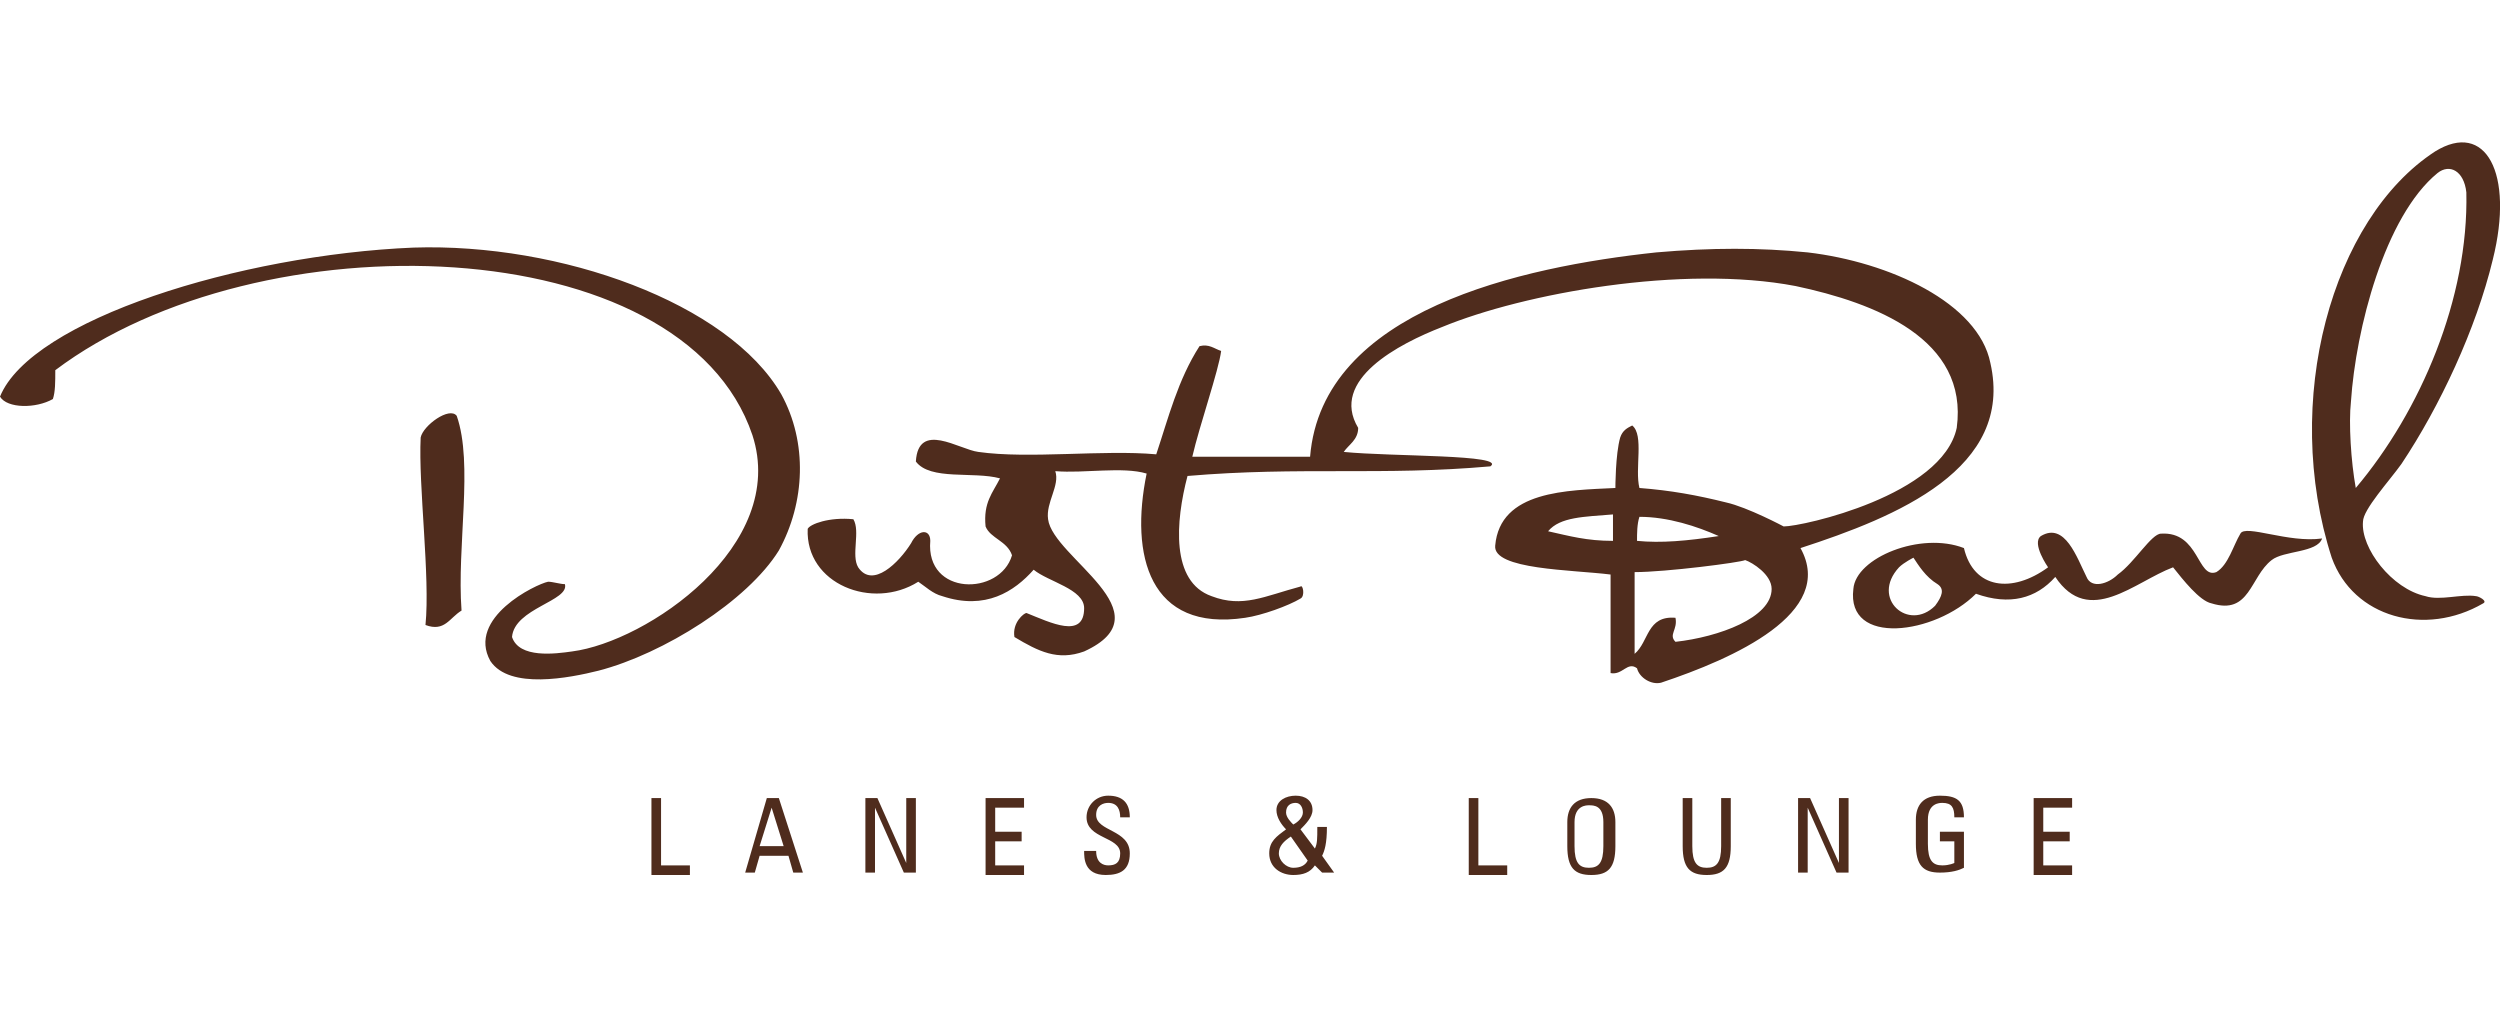 <?xml version="1.0" encoding="UTF-8"?>
<svg id="Layer_1" xmlns="http://www.w3.org/2000/svg" version="1.1" viewBox="0 0 104 42">
  <!-- Generator: Adobe Illustrator 29.5.0, SVG Export Plug-In . SVG Version: 2.1.0 Build 137)  -->
  <defs>
    <style>
      .st0 {
        fill: #4f2c1d;
      }
    </style>
  </defs>
  <path class="st0" d="M102.6,8c-.1-.9-.7-1.2-1.2-.8-2.2,1.8-3.4,6.5-3.6,9.5-.1.9,0,2.5.2,3.6,2.7-3.2,4.7-7.9,4.6-12.3ZM103,24.8c.1,0,.5.2.3.3-2.4,1.4-5.4.6-6.3-1.9-2.1-6.5,0-14.1,4.3-16.9,2.1-1.3,3.3.9,2.4,4.5-.7,2.9-2.2,6.1-3.8,8.5-.5.7-1.6,1.9-1.6,2.4-.1,1.1,1.2,2.8,2.6,3.1.6.2,1.5-.1,2.1,0ZM20.4,27.5c-1-1.8,1.9-3.2,2.4-3.3.2,0,.5.1.7.1.2.7-2.1,1-2.2,2.2.3.9,1.8.7,2.5.6,3.1-.4,9-4.4,7.5-9-2.9-8.6-20.5-9.1-29-2.7,0,.5,0,.9-.1,1.2-.7.4-1.9.4-2.2-.1,1.3-3.2,10-5.9,17.2-6.2,6.1-.2,13.1,2.3,15.3,6.1,1.1,2,1,4.5-.1,6.5-1.3,2.1-4.8,4.3-7.5,5-1.2.3-3.7.8-4.5-.4ZM73.7,24.5c0-.6-.8-1.1-1.1-1.2-.2.1-3.3.5-4.6.5v3.4c.6-.5.5-1.6,1.7-1.5.1.5-.3.7,0,1,1.8-.2,4-1,4-2.2ZM68.1,22.5c1,.1,2.1,0,3.4-.2-.9-.4-2.1-.8-3.3-.8-.1.3-.1.7-.1,1ZM64.4,22.1c.9.2,1.6.4,2.7.4v-1.1c-1.2.1-2.2.1-2.7.7ZM74.9,22.8c1.5,2.7-2.8,4.6-5.8,5.6-.4.1-.9-.2-1-.6-.4-.3-.6.3-1.1.2v-4.1c-1.6-.2-4.9-.2-4.8-1.2.2-2.3,3-2.3,5-2.4,0,0,0-1.4.2-2.1.1-.3.3-.4.5-.5.5.4.1,1.8.3,2.6,1.3.1,2.4.3,3.6.6.9.2,2.4,1,2.4,1,.8,0,6.6-1.3,7.2-4.1.5-3.7-3.4-5.2-6.7-5.9-4.7-.9-11.3.3-14.7,1.7-1.8.7-4.7,2.2-3.5,4.2,0,.5-.4.7-.6,1,2,.2,6.8.1,6.1.6-4.5.4-7.9,0-12.6.4-.5,1.9-.7,4.4,1,5,1.3.5,2.2,0,3.7-.4.1-.1.2.4,0,.5-.5.3-1.6.7-2.3.8-4,.6-4.8-2.6-4.1-6-1-.3-2.6,0-3.8-.1.2.6-.4,1.3-.3,2,.2,1.6,5,3.9,1.5,5.5-1.1.4-1.9,0-2.9-.6-.1-.6.4-1,.5-1,1,.4,2.4,1.1,2.4-.2,0-.8-1.5-1.1-2.1-1.6-.8.9-2,1.7-3.8,1.1-.4-.1-.7-.4-1-.6-1.9,1.2-4.7.1-4.6-2.2.1-.2.9-.5,1.9-.4.3.5-.1,1.5.2,2,.6.9,1.7-.2,2.2-1,.3-.6.8-.6.8-.1-.2,2.3,2.9,2.3,3.4.6-.2-.6-.9-.7-1.1-1.2-.1-1,.3-1.4.6-2-1.1-.3-2.9.1-3.5-.7.1-1.7,1.8-.5,2.6-.4,2.1.3,5.2-.1,7.4.1.5-1.5.9-3.1,1.8-4.5.4-.1.6.1.9.2-.1.8-.9,3.1-1.2,4.4h4.9c.5-6.1,8.8-7.9,14.4-8.5,2.3-.2,4.3-.2,6.3,0,3.4.4,7.1,2.1,7.6,4.6,1,4.4-3.9,6.4-7.9,7.7ZM19,17.3c.7,2,0,5.4.2,8.1-.5.3-.7.9-1.5.6.2-2-.3-5.8-.2-7.8.1-.5,1.2-1.3,1.5-.9ZM79.6,23.2s-.4.2-.6.4c-1.2,1.3.4,2.7,1.5,1.6.3-.4.4-.7.1-.9-.5-.3-.8-.8-1-1.1ZM86.8,24c.2.5.9.3,1.3-.1.7-.5,1.4-1.7,1.8-1.7,1.6-.1,1.5,1.9,2.3,1.6.5-.3.7-1.1,1-1.6.2-.4,2,.4,3.4.2-.2.6-1.6.5-2.1.9-.9.7-.9,2.3-2.5,1.8-.5-.1-1.2-1-1.6-1.5-1.6.6-3.5,2.5-4.9.4-.8.9-1.9,1.2-3.3.7-1.7,1.7-5.4,2.2-5.1-.2.1-1.3,2.8-2.4,4.6-1.7.4,1.7,2,1.9,3.5.8,0,0-.7-1-.3-1.3,1-.6,1.5.9,1.9,1.7ZM27.1,36.3v-3.1h.4v2.8h1.2v.4h-1.6v-.1ZM32.1,33.6l-.5,1.6h1l-.5-1.6ZM31.9,33.2h.5l1,3.1h-.4l-.2-.7h-1.2l-.2.7h-.4l.9-3.1ZM38.1,33.2v3.1h-.5l-1.2-2.7v2.7h-.4v-3.1h.5l1.2,2.7v-2.7h.4ZM41,36.3v-3.1h1.6v.4h-1.2v1h1.1v.4h-1.1v1h1.2v.4h-1.6v-.1ZM45.6,35.4h0c0,.5.3.6.5.6.3,0,.5-.1.5-.5,0-.7-1.4-.6-1.4-1.5,0-.5.4-.9.9-.9.6,0,.9.3.9.9h-.4c0-.3-.1-.6-.5-.6-.2,0-.5.1-.5.5,0,.7,1.4.6,1.4,1.6,0,.7-.4.9-1,.9-.9,0-.9-.7-.9-1h.5ZM54.2,33.8c0-.2-.1-.4-.3-.4s-.4.1-.4.4c0,.2.2.4.3.5.2-.1.4-.3.4-.5ZM53.7,34.8c-.3.2-.5.4-.5.7s.3.6.6.6.5-.1.6-.3l-.7-1ZM54.7,36c-.2.3-.5.4-.9.4-.5,0-1-.3-1-.9,0-.5.3-.7.7-1-.2-.2-.4-.5-.4-.8,0-.4.4-.6.8-.6s.7.2.7.6c0,.3-.3.6-.5.8l.6.8c.1-.2.1-.4.1-.9h.4c0,.7-.1,1-.2,1.2l.5.7h-.5l-.3-.3ZM61.1,36.3v-3.1h.4v2.8h1.2v.4h-1.6v-.1ZM66.7,35.2v-1c0-.7-.4-.7-.6-.7-.1,0-.6,0-.6.7v1c0,.7.2.9.6.9.4,0,.6-.2.6-.9ZM65.2,35.2v-1c0-.6.3-1,1-1s1,.4,1,1v1c0,.9-.3,1.2-1,1.2s-1-.3-1-1.2ZM70,33.2h.4v2c0,.7.2.9.6.9s.6-.2.6-.9v-2h.4v2c0,.9-.3,1.2-1,1.2s-1-.3-1-1.2v-2h0ZM76.9,33.2v3.1h-.5l-1.2-2.7v2.7h-.4v-3.1h.5l1.2,2.7v-2.7h.4ZM81.3,34c0-.4-.1-.6-.5-.6-.1,0-.6,0-.6.7v1c0,.7.2.9.6.9.3,0,.5-.1.5-.1v-.9h-.6v-.4h1v1.5c-.2.1-.5.2-1,.2-.7,0-1-.3-1-1.2v-1c0-.6.3-1,1-1s1,.2,1,.9h-.4ZM84.6,36.3v-3.1h1.6v.4h-1.2v1h1.1v.4h-1.1v1h1.2v.4h-1.6v-.1Z"/>
</svg>